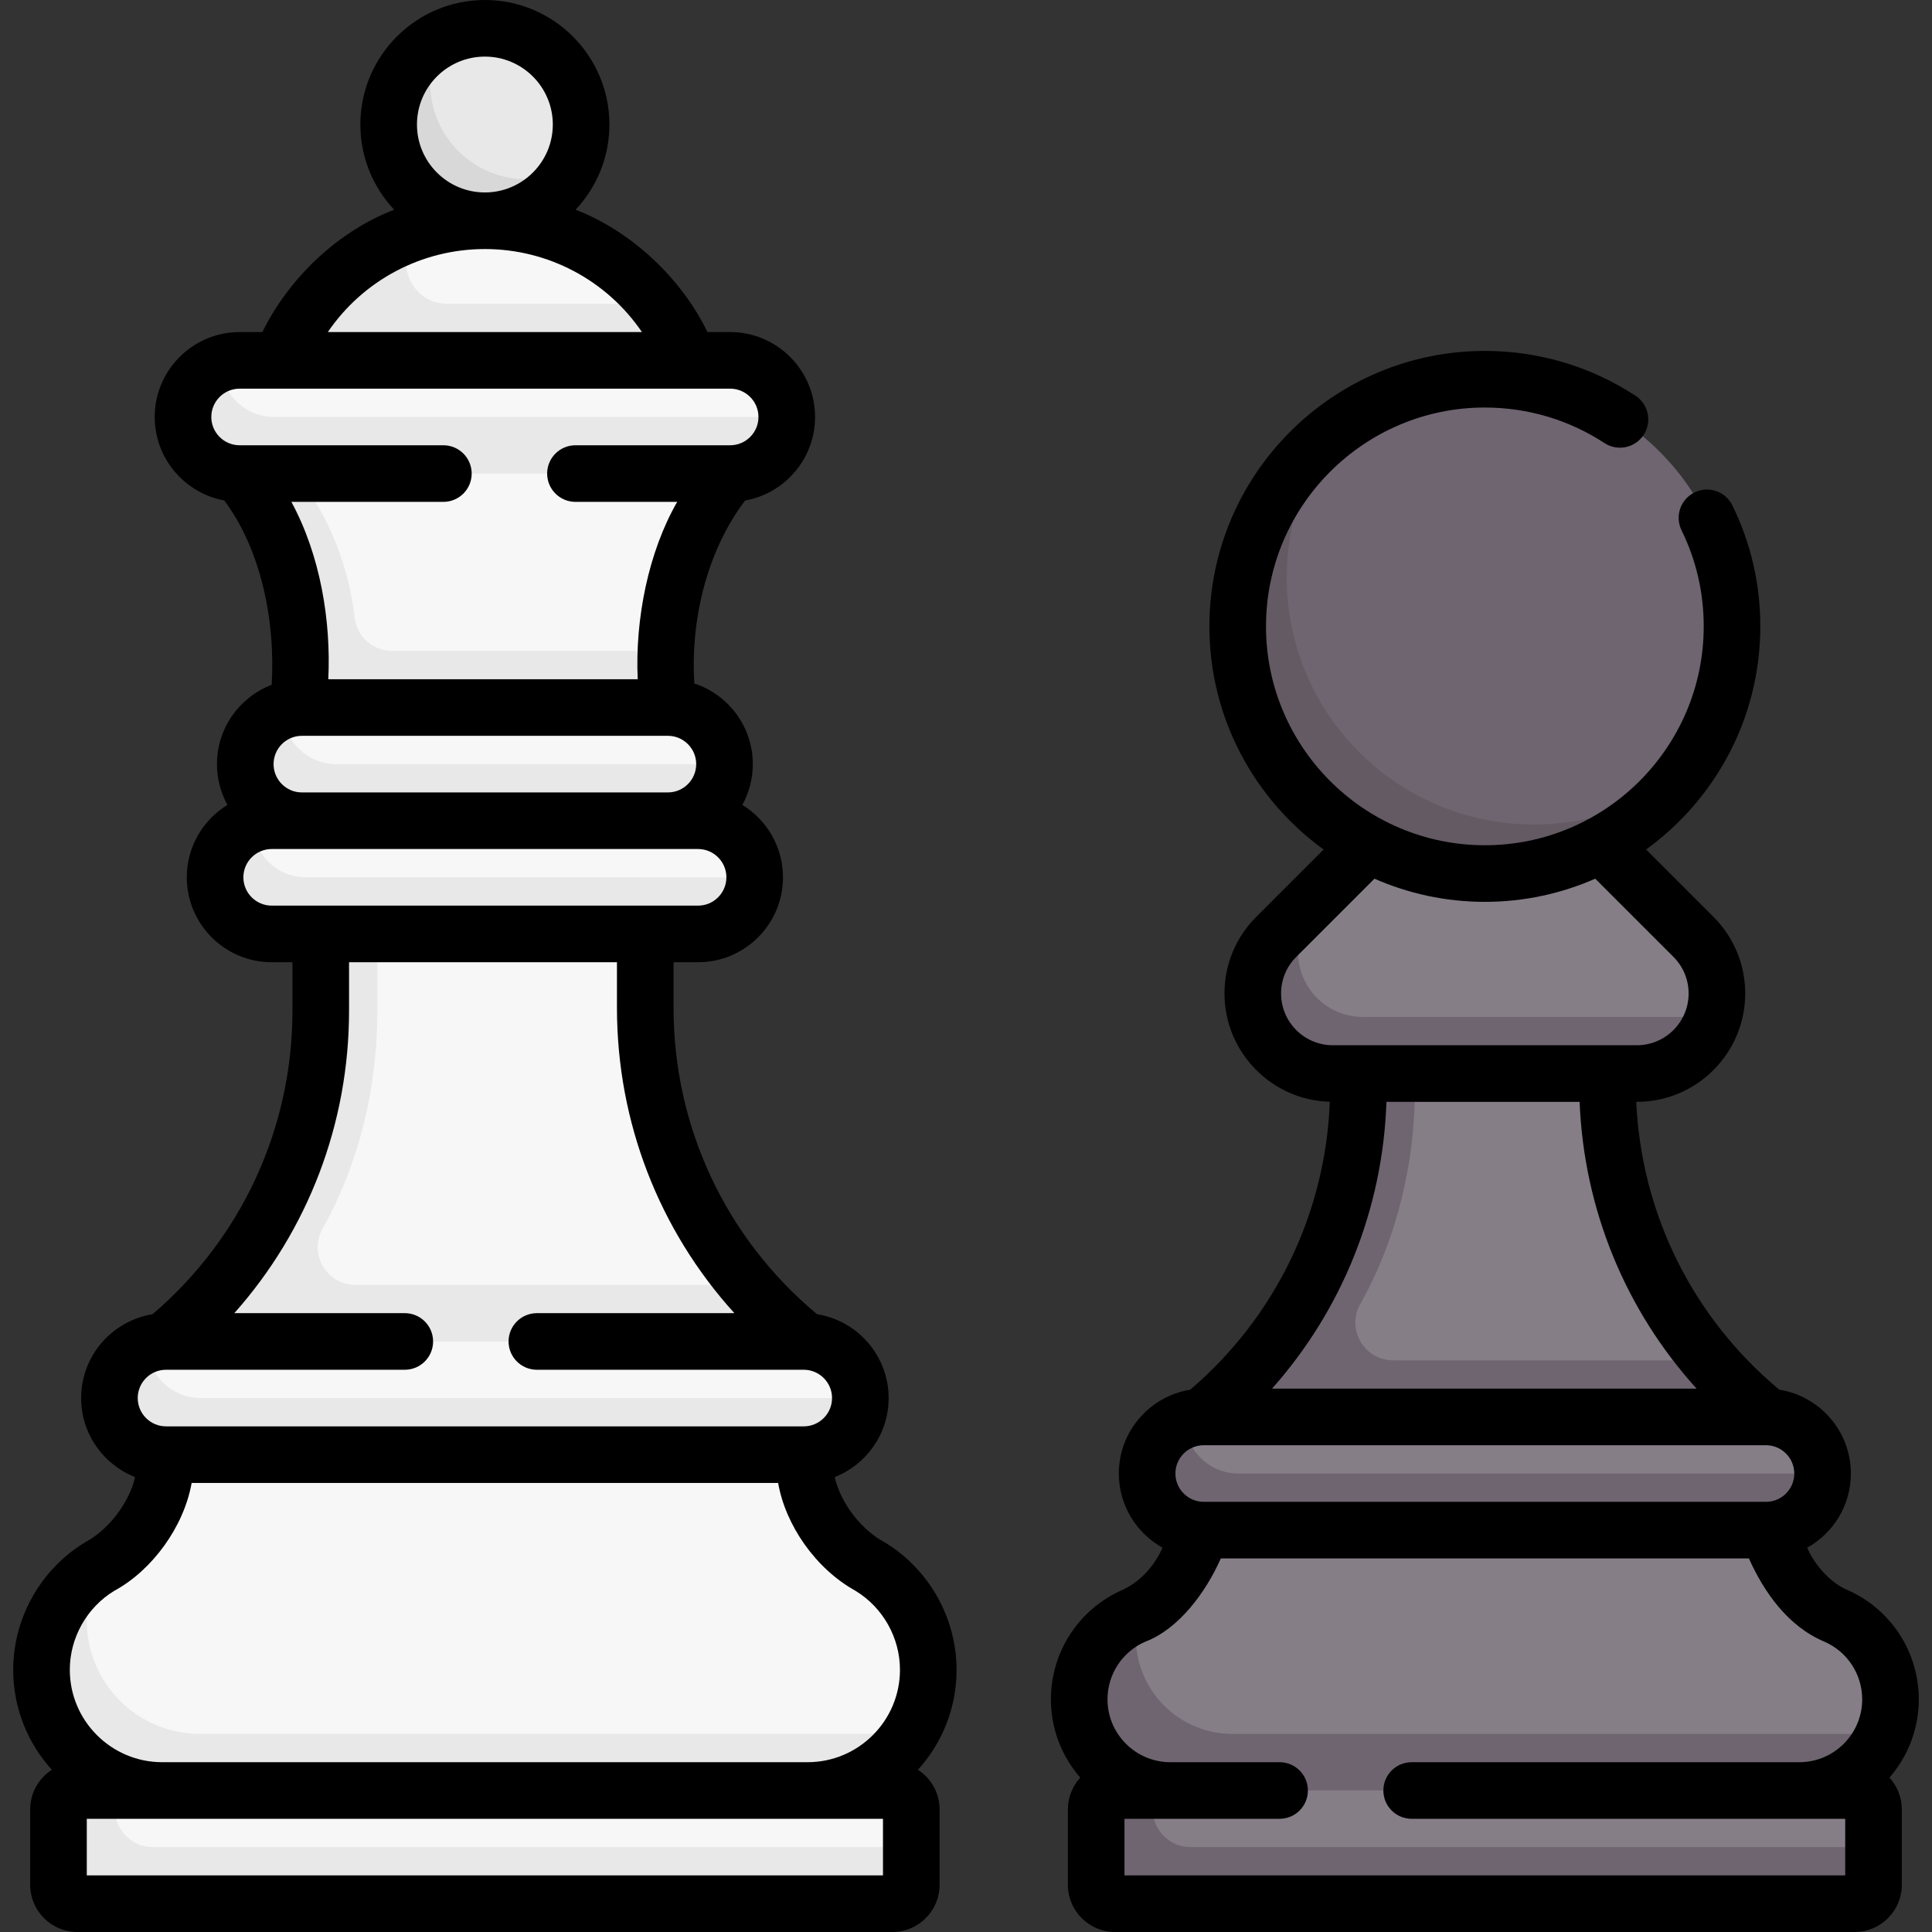 <svg id="Capa_1" enable-background="new 0 0 512 512" height="512" viewBox="0 0 512 512" width="512" xmlns="http://www.w3.org/2000/svg"><rect x="0" y="0" width="512" height="512" fill="#333333" stroke="none"/><g><g><path d="m213 385.5-4.851-4h-159.83l-4.319 4c0 11.795-6.161 22.734-16.249 28.848l-1.344.815c-1.195.724-2.332 1.52-3.407 2.38l-9 20.394c0 17.665 14.32 33.564 31.984 33.564h165.031c11.423 0 24.443-2.99 30.101-11.998 3.092-4.922 4.883-10.745 4.883-16.987 0-11.184-5.842-21.556-15.407-27.353l-1.344-.815c-10.087-6.114-16.248-17.053-16.248-28.848z" fill="#f8f7f7"/><path d="m23 429.5v-11.958c-7.527 6.022-12 15.186-12 24.973 0 17.665 14.32 31.985 31.984 31.985l4.313 4h161.363l5.356-4c11.422 0 21.443-5.99 27.101-14.998l-188.117-.002c-16.569 0-30-13.431-30-30z" fill="#e8e8e8"/><path d="m52.525 355.48c26.253-21.509 39.475-53.658 39.475-87.597v-24.383h79v23.573c0 27.141 9.737 53.119 27.038 73.429 0 0 5.793 10.462 11.462 14.997z" fill="#f8f7f7"/><path d="m213.5 355.508c-5.669-4.535-10.835-9.573-15.462-15.005l-103.84-.003c-7.637 0-12.449-8.211-8.72-14.876 9.665-17.278 14.522-37.18 14.522-57.741v-23.383h-15v23.427c0 33.926-15.223 66.062-41.475 87.553l-.025.028 4.138 1.993 161.862.048z" fill="#e8e8e8"/><path d="m193.5 125.5c-10.785 13.323-16.768 29.88-16.997 47-.005.339-2.003.679-2.003 1.018v13.982h-92v-15.239c0-16.711-5.485-32.959-15.612-46.251l-.388-.51 3.943-3.168 117.281.168z" fill="#f8f7f7"/><path d="m103.916 172.5c-5.052 0-9.343-3.764-9.921-8.783-1.569-13.63-6.762-26.754-15.107-37.708l-.388-.509-7.202-3.011-7.813 3.004.405.518c10.126 13.292 15.61 29.539 15.61 46.249v18.24h97l.003-18z" fill="#e8e8e8"/><path d="m128.5 58.5c-5.604 0-11.088.814-16.313 2.35 0 0-22.506 8.916-31.593 28l-3.594 6.65h103l-3.595-6.65c-1.604-2.967-.447-5.757-2.495-8.351-10.859-13.751-27.529-21.999-45.41-21.999z" fill="#f8f7f7"/><path d="m173.91 80.499-55.387.001c-10.362 0-14.893-13.241-6.598-19.452.088-.066.174-.134.263-.199-14.591 4.289-27.151 14.233-34.593 28l-3.595 6.651 3.255 2 101.959.072 3.786-2.072-3.595-6.65c-1.604-2.968-3.446-5.757-5.495-8.351z" fill="#e8e8e8"/><path d="m154 33c0 4.207-1.022 8.174-2.826 11.672 0 0-7.961 11.828-22.674 11.828-14.083 0-23.5-9.417-23.5-23.5 0-15.191 11.828-22.674 11.828-22.674 3.498-1.804 7.465-2.826 11.672-2.826 14.083 0 25.5 11.417 25.5 25.5z" fill="#e8e8e8"/><path d="m139.5 47.5c-14.083 0-25.5-11.417-25.5-25.5 0-4.207 1.024-8.176 2.828-11.674-8.211 4.236-13.828 12.798-13.828 22.674 0 14.083 11.417 25.5 25.5 25.5 9.876 0 18.438-5.617 22.674-13.828-3.498 1.804-7.467 2.828-11.674 2.828z" fill="#d8d8d8"/><path d="m236.5 474.5h-206l-8 2c-2.761 0-5 2.239-5 5v16c0 2.761 2.239 5 5 5h212c2.761 0 5-2.239 5-5l2-8v-10c0-2.761-2.239-5-5-5z" fill="#f8f7f7"/><path d="m40.5 489.5c-5.523 0-10-4.477-10-10v-5h-10c-2.761 0-5 2.239-5 5v20c0 2.761 2.239 5 5 5h216c2.761 0 5-2.239 5-5v-10z" fill="#e8e8e8"/><path d="m213 355.5h-169c-.167 0-.334.002-.5.007-1.571.046-3.088.31-4.5.801-5.831 2.029-7 14.086-7 14.086 0 8.284 3.716 12.105 12 12.105h166c8.284 0 18-3.716 18-12 0-8.117-6.447-14.728-14.5-14.992-.166-.004-.333-.007-.5-.007z" fill="#f8f7f7"/><path d="m39 356.308c-5.814 1.992-10 7.597-10 14.086 0 8.401 6.81 15.105 15.211 15.105h168.789c8.284 0 15-6.716 15-15h-174.808c-7.838.001-14.192-6.353-14.192-14.191z" fill="#e8e8e8"/><path d="m193.5 95.5h-130c-1.755 0-3.436.312-5.002.866-5.823 2.061-7.998 14.134-7.998 14.134 0 8.284 6.716 13 15 13h125c8.284 0 18-9.947 18-13 0-8.284-6.716-15-15-15z" fill="#f8f7f7"/><path d="m58.498 96.366c-5.9 2.089-10.11 7.755-9.996 14.397.139 8.104 6.923 14.501 14.983 14.73.149.004.298.006.448.006h129.567c8.284 0 15-6.716 15-15h-135.872c-7.803.001-14.13-6.33-14.13-14.133z" fill="#e8e8e8"/><path d="m177 187.5h-97c-1.755 0-3.436.312-5.002.866-5.823 2.061-6.998 10.605-6.998 17.134 0 0 5.716 10 14 10h92c8.284 0 18-8.585 18-13 0-8.284-6.716-15-15-15z" fill="#f8f7f7"/><path d="m74.998 188.366c-5.9 2.089-10.11 7.755-9.996 14.397.142 8.253 7.176 14.737 15.43 14.737l17.418 3 64.499.5 14.65-3.5c8.284 0 15-6.716 15-15h-102.871c-7.803 0-14.13-6.331-14.13-14.134z" fill="#e8e8e8"/><path d="m185.052 217.5h-113.104c-1.736 0-3.399.304-4.95.848-5.821 2.044-7.998 14.204-7.998 14.204 0 8.255 4.692 12.948 12.948 12.948h108.104c8.255 0 19.948-4.732 19.948-12.987 0-8.255-6.692-15.013-14.948-15.013z" fill="#f8f7f7"/><path d="m81.076 232.5c-7.774 0-14.078-6.302-14.078-14.076v-.076c-5.82 2.044-9.998 7.581-9.998 14.1v.104c0 8.255 6.692 14.948 14.948 14.948h113.104c8.255 0 14.948-6.732 14.948-14.987z" fill="#e8e8e8"/><g><g><path d="m321.525 375.48c26.253-21.509 41.475-53.658 41.475-87.597v-6.383h63v5.573c0 27.141 9.737 53.119 27.038 73.429 0 0 4.793 10.462 10.462 14.997z" fill="#857e87"/><path d="m453.038 360.503-83.84-.003c-7.637 0-12.449-8.211-8.72-14.876 9.665-17.278 14.522-37.18 14.522-57.741v-6.383h-15v6.427c0 33.926-15.223 66.089-41.475 87.58l3.98 1.988c-.001.001 143.516.569 143.516.569l2.479-2.556c-5.669-4.535-10.835-9.573-15.462-15.005z" fill="#6f6571"/></g><g><path d="m473.697 416.324-5.697-10.824-3.255-4h-143.22l-2.525 4-5.697 10.824c-2.704 5.137-7.033 9.221-12.3 11.638-.159.073-12.004 16.57-12.004 16.57 0 13.343 11.817 26.968 25.16 26.968l158.681 1c10.1 0 22.751-4.199 26.36-12.999 1.159-2.825 1.8-5.918 1.8-9.161 0-9.619-5.706-18.321-14.527-22.156-5.484-2.384-9.991-6.568-12.776-11.86z" fill="#857e87"/><g><path d="m326.612 459.5c-14.145 0-25.612-11.467-25.612-25.612l.004-5.927c-.144.066-.286.135-.43.201-8.599 3.935-14.574 11.97-14.574 21.426v.752c0 13.343 10.817 24.16 24.16 24.16l4.202 4h157.787l4.691-4c10.1 0 18.75-6.199 22.36-14.999z" fill="#6f6571"/></g></g><g><path d="m448.787 248.287-25.787-25.776-59.322.303-19.678 19.686-5.786 8.787c-3.978 3.978-3.213 6.374-3.213 12 0 11.716 9.497 19.213 21.213 19.213h74.574c9.553 0 20.63-4.316 23.286-12.999.601-1.965.927-4.052.927-6.214-.001-5.626-2.236-11.022-6.214-15z" fill="#857e87"/><path d="m344 252.303v-9.804l-5.44 5.441c-3.762 3.762-6.201 8.726-6.52 14.036-.74 12.309 9.024 22.523 21.174 22.523h80.574c9.553 0 17.629-6.316 20.286-14.999l-92.876-.001c-9.499.001-17.198-7.698-17.198-17.196z" fill="#6f6571"/></g><g><path d="m459 166c0-36.175-29.325-65.5-65.5-65.5-14.772 0-28.401 4.892-39.358 13.142 0 0-24.142 20.167-24.142 52.358 0 36.175 27.325 63.5 63.5 63.5 32.862 0 52.358-24.142 52.358-24.142 8.25-10.957 13.142-24.586 13.142-39.358z" fill="#6f6571"/><path d="m406.5 218.5c-36.175 0-65.5-29.325-65.5-65.5 0-14.772 4.892-28.401 13.142-39.358-15.875 11.952-26.142 30.955-26.142 52.358 0 36.175 29.325 65.5 65.5 65.5 21.403 0 40.406-10.267 52.358-26.142-10.957 8.25-24.586 13.142-39.358 13.142z" fill="#635a63"/></g><g><path d="m468 375.5h-149c-.159 0-.317.002-.475.007-1.575.045-3.112.313-4.525.801-5.844 2.022-8 12.086-8 12.086 0 8.284 4.716 15.105 13 15.105h146c8.284 0 18-4.716 18-13 0-8.117-6.447-14.728-14.5-14.992-.166-.004-.333-.007-.5-.007z" fill="#857e87"/><path d="m314 376.308c-5.814 1.992-10 7.597-10 14.086 0 8.401 6.81 15.105 15.211 15.105h148.789c8.284 0 15-6.716 15-15h-154.808c-7.838.001-14.192-6.353-14.192-14.191z" fill="#6f6571"/></g><g><path d="m491.5 474.5h-186l-8 2c-2.761 0-5 2.239-5 5v16c0 2.761 2.239 5 5 5h192c2.761 0 5-2.239 5-5l2-8v-10c0-2.761-2.239-5-5-5z" fill="#857e87"/><path d="m315.5 489.5c-5.523 0-10-4.477-10-10v-5h-10c-2.761 0-5 2.239-5 5v20c0 2.761 2.239 5 5 5h196c2.761 0 5-2.239 5-5v-10z" fill="#6f6571"/></g></g></g><g><path d="m234.48 408.749c-5.671-2.965-11.564-9.861-13.275-17.305 8.359-3.287 14.294-11.432 14.294-20.944 0-11.207-8.236-20.524-18.973-22.221-24.191-20.155-38.027-49.624-38.027-81.205v-12.074h6.5c12.407 0 22.5-10.093 22.5-22.5 0-8.112-4.316-15.234-10.772-19.193 1.765-3.209 2.772-6.892 2.772-10.807 0-9.963-6.511-18.429-15.5-21.379-1.008-16.397 3.086-34.76 13.458-48.476 10.526-1.877 18.543-11.089 18.543-22.145 0-12.407-10.093-22.5-22.5-22.5h-6.029c-6.828-14.201-20.178-26.751-34.934-32.426 5.552-5.907 8.963-13.847 8.963-22.574 0-18.196-14.804-33-33-33s-33 14.804-33 33c0 8.727 3.411 16.667 8.962 22.574-14.457 5.527-27.693 17.684-34.933 32.426h-6.029c-12.407 0-22.5 10.093-22.5 22.5 0 11.018 7.962 20.204 18.432 22.125 9.864 13.218 13.563 32.114 12.568 48.85-8.468 3.233-14.5 11.436-14.5 21.025 0 3.914 1.007 7.597 2.772 10.807-6.456 3.959-10.772 11.081-10.772 19.193 0 12.407 10.093 22.5 22.5 22.5h5.5v12.883c0 31.092-13.485 60.263-37.079 80.405-10.711 1.719-18.921 11.023-18.921 22.212 0 9.511 5.935 17.657 14.294 20.944-1.38 6.268-6.578 13.731-13.275 17.305-11.732 7.11-19.02 20.049-19.02 33.767 0 10.185 3.877 19.48 10.232 26.491-3.443 2.228-5.731 6.095-5.731 10.493v20c0 6.893 5.607 12.5 12.5 12.5h216c6.893 0 12.5-5.607 12.5-12.5v-20c0-4.398-2.288-8.265-5.732-10.493 6.354-7.01 10.232-16.306 10.232-26.491 0-13.718-7.288-26.657-19.02-33.767zm-57.48-198.749h-97c-4.136 0-7.5-3.364-7.5-7.5s3.364-7.5 7.5-7.5h97c4.136 0 7.5 3.364 7.5 7.5s-3.364 7.5-7.5 7.5zm-66.5-177c0-9.925 8.075-18 18-18s18 8.075 18 18-8.075 18-18 18-18-8.075-18-18zm18 33c16.786 0 32.304 8.313 41.621 22h-83.242c9.317-13.687 24.835-22 41.621-22zm-65 37h130c4.136 0 7.5 3.364 7.5 7.5s-3.364 7.5-7.5 7.5h-41c-4.142 0-7.5 3.358-7.5 7.5s3.358 7.5 7.5 7.5h26.964c-7.631 13.252-11.199 31.079-10.464 47h-82c.751-15.412-2.081-32.803-9.781-47h40.281c4.142 0 7.5-3.358 7.5-7.5s-3.358-7.5-7.5-7.5h-54c-4.136 0-7.5-3.364-7.5-7.5s3.364-7.5 7.5-7.5zm1 129.5c0-4.136 3.364-7.5 7.5-7.5h113c4.136 0 7.5 3.364 7.5 7.5s-3.364 7.5-7.5 7.5h-113c-4.136 0-7.5-3.364-7.5-7.5zm28 35.383v-12.883h71v12.074c0 30.305 11.161 58.906 31.117 80.926h-52.34c-4.142 0-7.5 3.358-7.5 7.5s3.358 7.5 7.5 7.5h70.723c4.136 0 7.5 3.364 7.5 7.5s-3.364 7.5-7.5 7.5h-169c-4.136 0-7.5-3.364-7.5-7.5s3.364-7.5 7.5-7.5h63.276c4.142 0 7.5-3.358 7.5-7.5s-3.358-7.5-7.5-7.5h-45.177c19.496-21.926 30.401-50.245 30.401-80.117zm-62.206 153.694c10.002-5.417 18.419-16.905 20.495-28.577h155.422c1.967 11.185 9.889 22.683 20.495 28.577 7.275 4.409 11.794 12.433 11.794 20.939 0 13.5-10.984 24.484-24.484 24.484h-171.032c-13.5 0-24.484-10.984-24.484-24.484 0-8.507 4.519-16.53 11.794-20.939zm203.706 75.423h-211v-15h211z"/><path d="m508.5 450.34c0-12.61-7.472-24.006-19.036-29.034-3.761-1.551-8.355-6-10.537-11.147 6.896-3.849 11.573-11.216 11.573-19.659 0-11.207-8.236-20.523-18.973-22.221-22.929-19.103-36.546-46.574-37.905-76.279h.165c15.832 0 28.713-12.881 28.713-28.713 0-7.668-2.986-14.879-8.409-20.303l-17.855-17.855c18.317-13.276 30.264-34.828 30.264-59.129 0-11.245-2.49-22.033-7.402-32.065-1.822-3.72-6.316-5.26-10.034-3.438-3.721 1.822-5.26 6.314-3.438 10.034 3.898 7.961 5.875 16.53 5.875 25.469 0 31.981-26.019 58-58 58s-58-26.019-58-58 26.019-58 58-58c11.316 0 22.279 3.258 31.702 9.421 3.467 2.268 8.116 1.296 10.382-2.171 2.268-3.466 1.296-8.115-2.171-10.382-11.871-7.764-25.673-11.868-39.914-11.868-40.252 0-73 32.748-73 73 0 24.301 11.947 45.853 30.264 59.129l-17.855 17.855c-5.423 5.424-8.409 12.634-8.409 20.303 0 15.564 12.45 28.266 27.912 28.693-1.129 29.525-14.419 57.015-36.993 76.308-10.71 1.72-18.919 11.024-18.919 22.212 0 8.443 4.677 15.81 11.573 19.659-1.77 4.037-5.219 8.667-10.537 11.147-11.564 5.028-19.036 16.424-19.036 29.034 0 7.933 2.94 15.188 7.779 20.75-2.029 2.223-3.279 5.17-3.279 8.41v20c0 6.893 5.607 12.5 12.5 12.5h196c6.893 0 12.5-5.607 12.5-12.5v-20c0-3.24-1.25-6.187-3.279-8.41 4.839-5.561 7.779-12.816 7.779-20.75zm-189.5-52.34c-4.136 0-7.5-3.364-7.5-7.5s3.364-7.5 7.5-7.5h149c4.136 0 7.5 3.364 7.5 7.5s-3.364 7.5-7.5 7.5zm130.617-30h-112.518c18.598-20.915 29.371-47.649 30.324-76h51.187c1.141 28.469 12.136 55.177 31.007 76zm-110.117-104.713c0-3.663 1.427-7.106 4.017-9.697l20.729-20.728c8.962 3.937 18.854 6.138 29.254 6.138s20.292-2.201 29.255-6.138l20.729 20.728c2.59 2.591 4.017 6.035 4.017 9.697 0 7.562-6.151 13.713-13.713 13.713h-80.574c-7.563 0-13.714-6.152-13.714-13.713zm149.5 233.713h-191v-15h41.106c4.143 0 7.5-3.358 7.5-7.5s-3.357-7.5-7.5-7.5h-28.946c-9.187 0-16.66-7.474-16.66-16.66 0-6.636 3.932-12.632 10.017-15.278 8.809-3.31 16.053-13.079 20.011-22.062h139.944c3.93 8.72 10.197 17.94 20.011 22.062 6.085 2.646 10.017 8.643 10.017 15.278 0 9.186-7.474 16.66-16.66 16.66h-102.734c-4.143 0-7.5 3.358-7.5 7.5s3.357 7.5 7.5 7.5h114.894z"/></g></g></svg>
